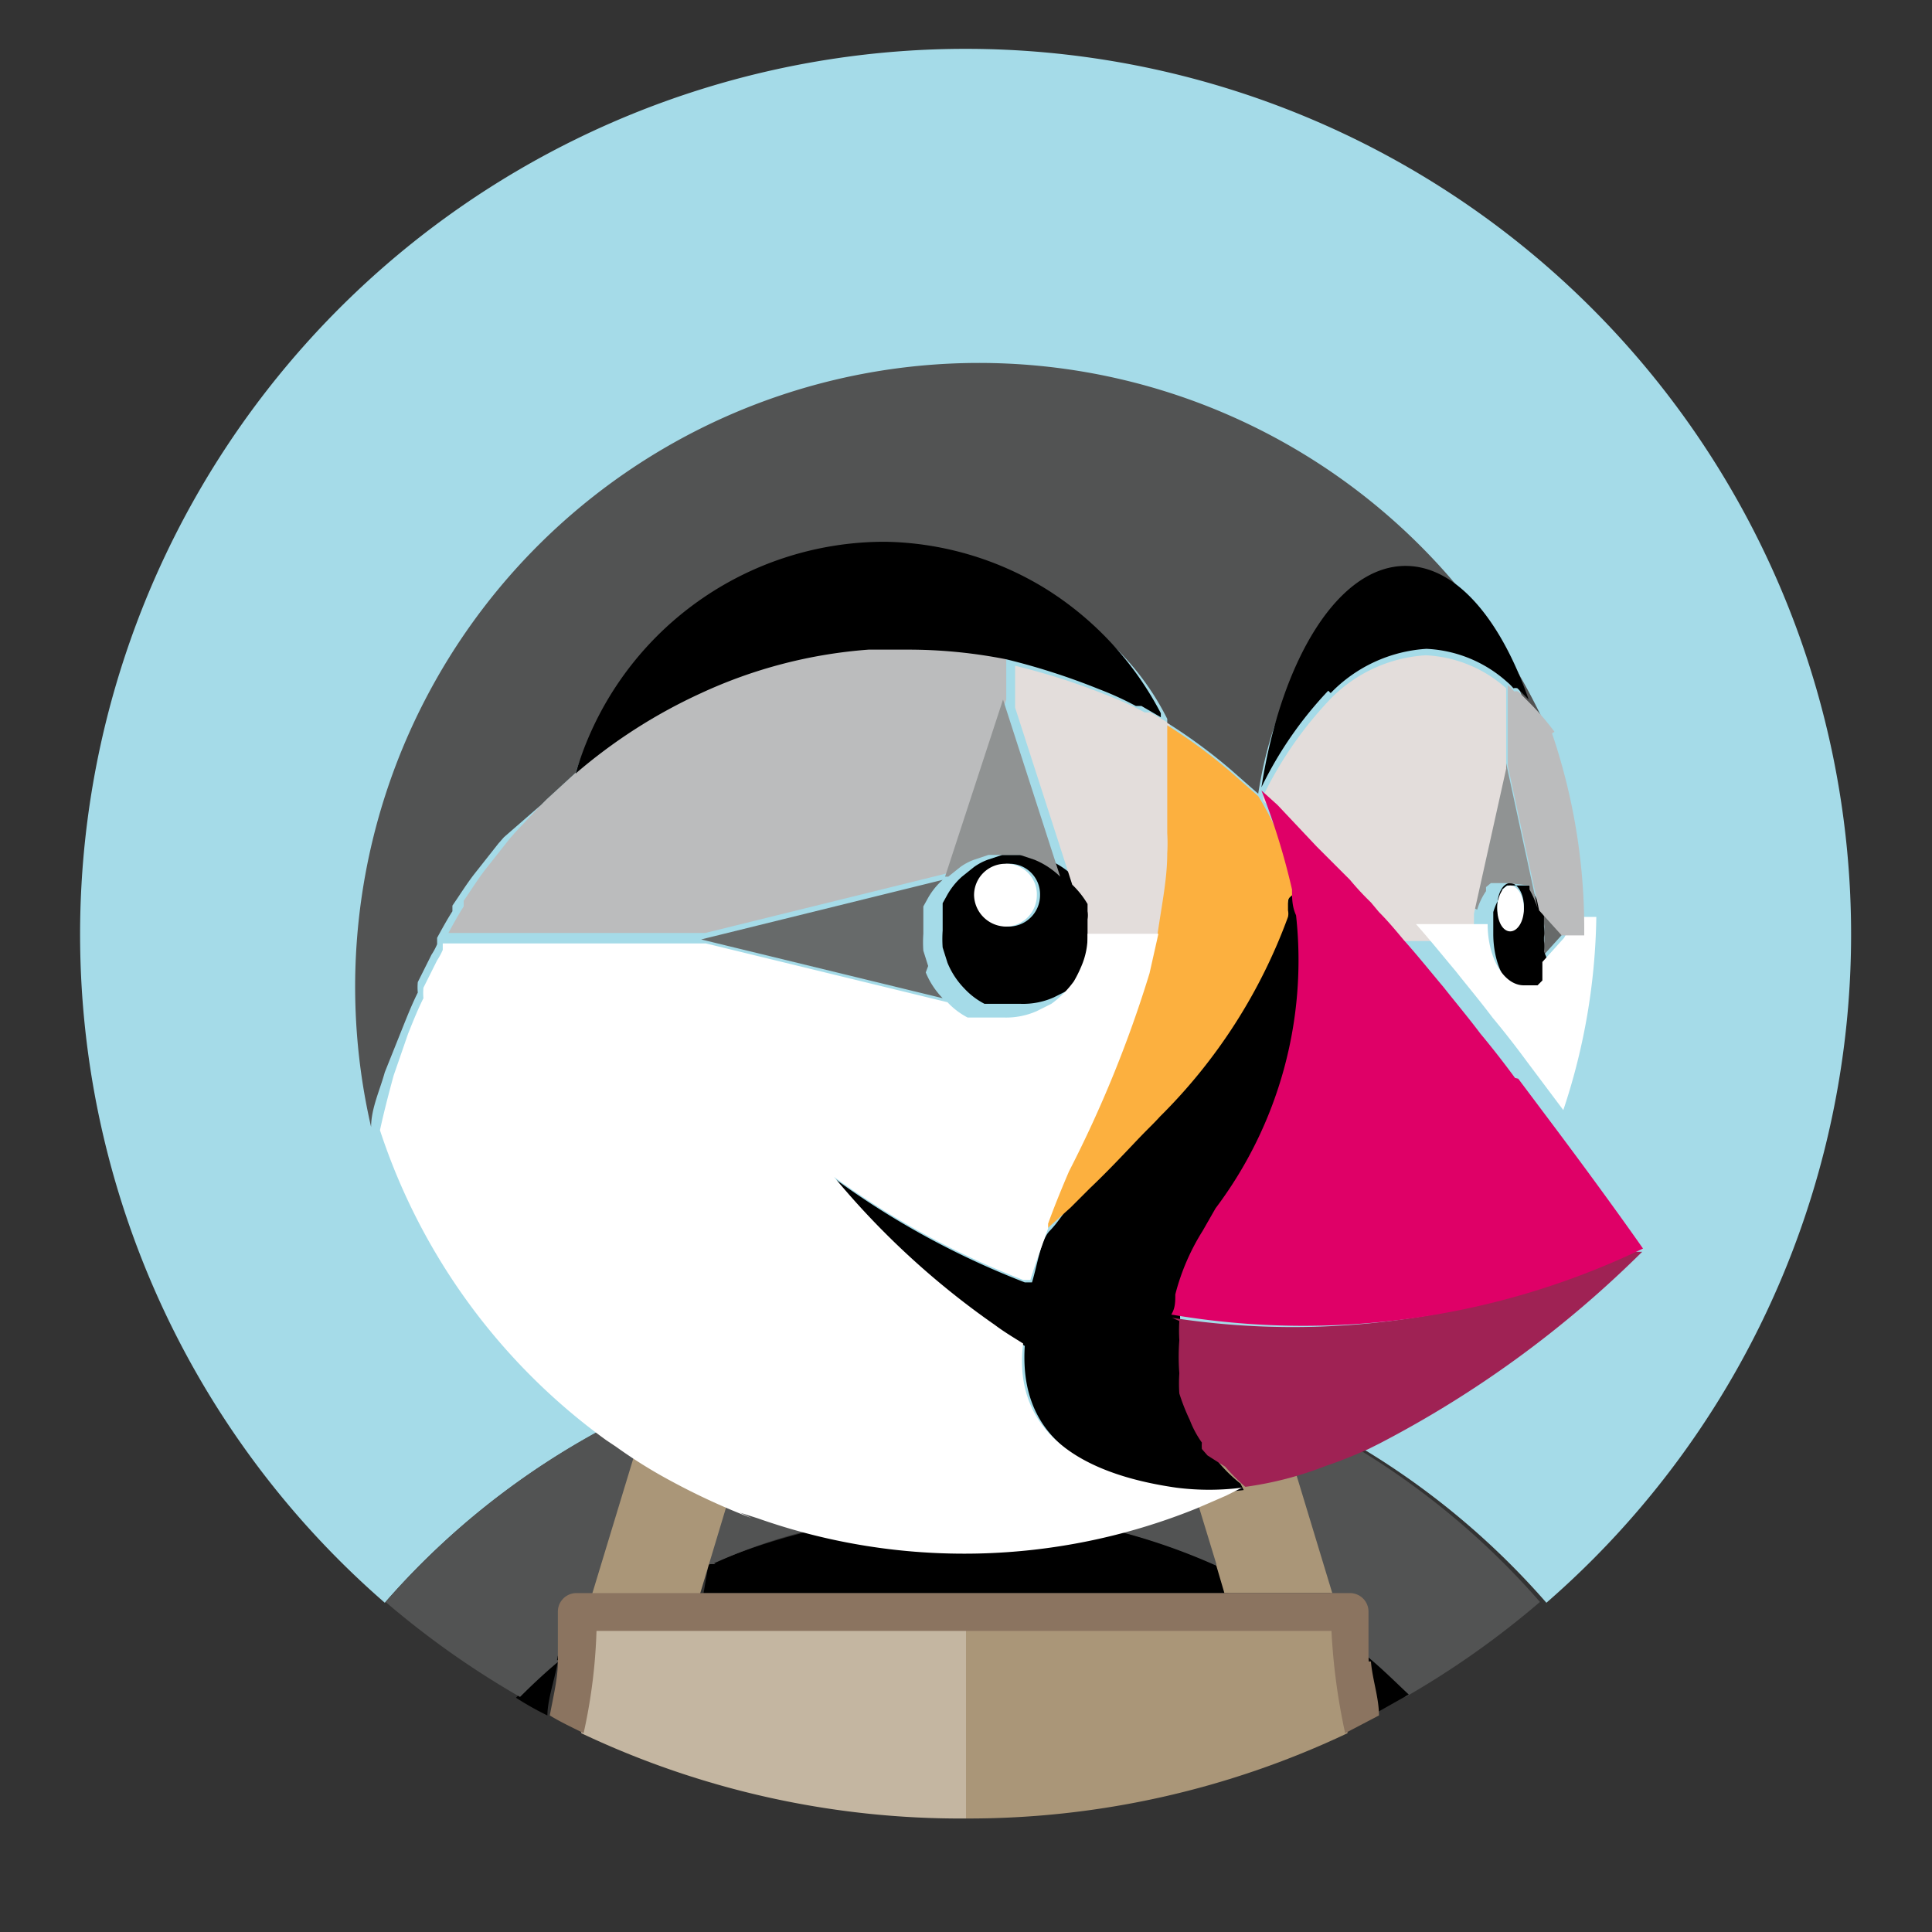 <svg id="Layer_1" data-name="Layer 1" xmlns="http://www.w3.org/2000/svg" viewBox="0 0 24 24"><rect x="0" y="0" width="24" height="24" fill="#333333" stroke="none"/><defs><style>.cls-1{fill:#a5dbe8;}.cls-2{fill:#525353;}.cls-3{fill:#aa9678;}.cls-4{fill:#c4b6a1;}.cls-5{fill:#786453;}.cls-6{fill:#fff;}.cls-7{fill:#bbbcbd;}.cls-8{fill:#676a6a;}.cls-9{fill:#909393;}.cls-10{fill:#e3dddb;}.cls-11{fill:#fcb03f;}.cls-12{fill:#9f2254;}.cls-13{fill:#df0067;}.cls-14{fill:#8b7460;}</style></defs><path class="cls-1" d="M8.07,17.45l.54-.22A6.26,6.26,0,0,1,9.22,17c.26-.08.52-.15.79-.21a9.36,9.36,0,0,1,1.08-.16c-.21.64-.43,1.28-.68,1.91a2.3,2.3,0,0,1,0,.37A7.68,7.68,0,0,1,12,18.78a7.78,7.78,0,0,1,1.53.15c0-.12,0-.25,0-.37-.24-.63-.47-1.27-.67-1.91a9.69,9.69,0,0,1,1.08.16c.27.06.53.13.79.21a6.26,6.26,0,0,1,.61.21l.54.22a9.6,9.6,0,0,1,3.33,2.46,11,11,0,1,0-14.43,0,9.6,9.6,0,0,1,3.33-2.46"/><path class="cls-2" d="M15.84,17.45l.69,2.36h.19c.13,0,.21,0,.21.16s0,.44,0,.65c.17.14.37.31.53.46a10.93,10.93,0,0,0,1.67-1.18,9.6,9.6,0,0,0-3.33-2.46"/><path class="cls-2" d="M14.5,17.43l.8-.2a6.26,6.26,0,0,0-.61-.21c-.26-.08-.52-.15-.79-.21a9.69,9.69,0,0,0-1.08-.16c.2.64.43,1.28.67,1.91,0,.12,0,.25,0,.37a7.78,7.78,0,0,1,1.65.54l-.63-2"/><path d="M6.41,21.09a3.61,3.61,0,0,0,.39.22c0-.22.12-.53.14-.75-.17.14-.38.38-.53.53"/><path d="M15.11,19.45a7.56,7.56,0,0,0-1.63-.52A7.78,7.78,0,0,0,12,18.78a7.68,7.68,0,0,0-1.52.15,8,8,0,0,0-1.68.51l-.06.35h6.52l-.1-.34"/><path class="cls-2" d="M6.92,20.62A5.88,5.88,0,0,0,7,20a.2.2,0,0,1,.22-.2h.2l.7-2.36a9.6,9.6,0,0,0-3.33,2.46,10.93,10.93,0,0,0,1.67,1.18c.15-.15.32-.31.49-.45"/><path d="M17.05,21a1.42,1.42,0,0,0,.06.27l.39-.22c-.16-.15-.32-.31-.5-.46l.05.41"/><path class="cls-3" d="M15.11,19.45l.1.34h1.34l-.71-2.34-.54-.22-.8.2.61,2"/><path class="cls-4" d="M7.38,20.26l0,0h0v0"/><path class="cls-3" d="M16.52,20.24h0l0,0v0"/><path class="cls-3" d="M16.5,20.21H12v2.38a11,11,0,0,0,4.74-1.06,7.94,7.94,0,0,1-.12-1.29l-.07,0"/><path class="cls-4" d="M12,20.22H7.36c0,.44-.1,1-.14,1.31A11,11,0,0,0,12,22.59V20.23h0"/><path class="cls-5" d="M12,20h0v.22h0Z"/><path class="cls-2" d="M15.12,18.21,15,18.08l.11.13"/><path class="cls-3" d="M15.37,18.46h0a2.35,2.35,0,0,1-.25-.25,2.35,2.35,0,0,0,.25.25"/><path class="cls-6" d="M19.19,11.65h0"/><path class="cls-7" d="M19.19,11.65h0"/><path class="cls-8" d="M19.18,11.47h0a.53.53,0,0,1,0,.13v0h0v0a.53.53,0,0,1,0,.13h0l0,.13h0l.28-.31-.29-.3h0l0,.13"/><path d="M19.18,11.82v0a.53.53,0,0,0,0-.13v-.05a.53.53,0,0,0,0-.13v0l0-.13v0a1.22,1.22,0,0,0-.1-.23l0,0L19,11,18.93,11l0,0,0,0h0l-.08,0-.08,0h0l-.05,0,0,0-.06.05,0,.05v0a.82.82,0,0,0-.11.23h0l0,.12s0,0,0,0,0,.1,0,.15v0h0c0,.42.2.76.45.76l.12,0h0l.05,0,0,0,.06-.06,0-.05s0,0,0,0l0-.07v0l0-.11,0-.13Zm-.42-.28c-.09,0-.16-.12-.16-.28s.07-.29.16-.29.17.13.17.29-.08.28-.17.28Z"/><path class="cls-6" d="M18.76,11c-.09,0-.16.13-.16.29s.07.28.16.28.17-.12.17-.28-.08-.29-.17-.29"/><path class="cls-9" d="M18.35,11.3h0a.82.82,0,0,1,.11-.23v0l0-.05.06-.05,0,0,.05,0h0l.08,0,.08,0h0l0,0,0,0L19,11l0,.05,0,0a1.22,1.22,0,0,1,.1.23h0l-.39-1.8-.4,1.8h0"/><path d="M13.53,11.63v-.11h0s0-.07,0-.1h0l0-.1h0a.3.3,0,0,0,0-.1h0l0-.09a1.12,1.12,0,0,0-.19-.24,1,1,0,0,0-.32-.21h0l-.18-.06h0l-.2,0-.19,0h0l-.18.06h0a.7.7,0,0,0-.17.09h0l-.15.12h0a.88.88,0,0,0-.19.24h0l-.05.09h0l0,.08v0s0,.05,0,.08v0s0,.05,0,.08v0s0,.07,0,.1a1.49,1.49,0,0,0,0,.21h0l.06.19h0a1,1,0,0,0,.21.32.92.92,0,0,0,.25.19h0l.08,0h0l.08,0h0l.08,0h0l.08,0h.13a.94.94,0,0,0,.41-.08l.18-.09a1.24,1.24,0,0,0,.28-.28,1.51,1.51,0,0,0,.09-.18.94.94,0,0,0,.08-.41h0Zm-1-.12a.4.4,0,0,1-.39-.39.39.39,0,0,1,.39-.39.38.38,0,0,1,.39.39.39.39,0,0,1-.39.39Z"/><path class="cls-6" d="M12.49,10.73a.39.39,0,0,0-.39.39.4.4,0,0,0,.39.39.39.39,0,0,0,.39-.39.38.38,0,0,0-.39-.39"/><path class="cls-7" d="M11.78,10.89h0l.72-2.2V8.18h0a6.26,6.26,0,0,0-1.23-.12h-.48a6,6,0,0,0-2.08.54,6.58,6.58,0,0,0-1.56,1h0l-.36.33L6.72,10l-.32.34-.07.08-.3.38,0,0c-.1.13-.18.26-.27.39l0,.07c-.07.11-.13.22-.19.33H8.76l3-.74"/><path class="cls-10" d="M14.53,10.64a2.11,2.11,0,0,0,0-.25c0-.12,0-.23,0-.35V9.69c0-.23,0-.46,0-.7h0l-.24-.14h0l-.07,0h0l0,0h0l0,0a3.82,3.82,0,0,0-.46-.21,8.34,8.34,0,0,0-1.15-.37v.52l.71,2.2h0a1.12,1.12,0,0,1,.19.24h0l0,.09h0a.3.3,0,0,1,0,.1h0l0,.1h0s0,.07,0,.1h0v.11h.88c.05-.31.1-.64.12-1v0"/><path class="cls-11" d="M15.67,9.87h0"/><path class="cls-9" d="M11.78,10.89h0l.15-.12h0a.7.7,0,0,1,.17-.09h0l.18-.06h0l.19,0,.2,0h0l.18.06h0a1,1,0,0,1,.32.21h0l-.71-2.2-.72,2.2"/><path class="cls-8" d="M11.53,12l-.06-.19h0a1.49,1.49,0,0,1,0-.21s0-.07,0-.1v0s0,0,0-.08v0s0-.06,0-.08v0l0-.08h0l.05-.09h0a.88.88,0,0,1,.19-.24l-3,.74h0l3,.73a1,1,0,0,1-.21-.32h0"/><path class="cls-10" d="M18.31,11.47s0,0,0,0l0-.12v0l.4-1.8v-1a1.61,1.61,0,0,0-1-.41,1.81,1.81,0,0,0-1.19.55,4.76,4.76,0,0,0-.83,1.2l0,.06.2.17.43.41.2.2.21.21a3.45,3.45,0,0,0,.26.28l.1.12c.11.11.21.23.31.35h0l0,0h.89v0s0-.1,0-.15"/><path class="cls-10" d="M15.67,9.87h0"/><path class="cls-2" d="M5,12.77v0c.06-.15.12-.3.19-.44a.69.69,0,0,1,0-.13l.17-.34a.83.83,0,0,0,.07-.13l0-.08c.06-.11.12-.22.19-.33l0-.07c.09-.13.17-.26.27-.39l0,0,.3-.38.07-.08L6.72,10l.07-.07.36-.33h0a3.94,3.94,0,0,1,3.9-2.69,4,4,0,0,1,2.06.59A3.29,3.29,0,0,1,14.5,8.93h0l0,.05h0a6.6,6.6,0,0,1,.8.59l.25.22.08.07h0l0,0c.25-1.6,1.06-2.47,1.89-2.47.63,0,1.08.37,1.43,1.38h0a3.3,3.3,0,0,1,.28.35h0v0h0V9.08A7.75,7.75,0,0,0,4.61,14h0c0-.23.11-.46.17-.68L5,12.77"/><path class="cls-6" d="M19.43,11.65l-.27.3h0l0,.11v0l0,.07s0,0,0,0l0,.05-.06.06,0,0-.05,0h0l-.12,0c-.25,0-.45-.34-.45-.76h-.89c.17.19.33.39.49.58h0c.15.19.31.38.46.58l0,0c.15.18.29.36.43.55l0,0,.45.6h0a7.9,7.9,0,0,0,.41-2.4h-.26l0,0"/><path d="M10.79,8.07h.48a6.26,6.26,0,0,1,1.23.12h0a8.34,8.34,0,0,1,1.15.37,3.82,3.82,0,0,1,.46.21l0,0h0l0,0h0l.07,0h0l.24.14h0l0-.05h0A4,4,0,0,0,13,7.32,3.92,3.92,0,0,0,11,6.73,4,4,0,0,0,7.15,9.61a6.58,6.58,0,0,1,1.56-1,6,6,0,0,1,2.08-.54"/><path class="cls-7" d="M19.31,9.09h0A3.3,3.3,0,0,0,19,8.73h0l-.14-.14a.1.1,0,0,0-.05,0,.6.6,0,0,0-.08-.08v1l.39,1.8h0v0l.28.31h.28s0-.05,0-.08h0a7.55,7.55,0,0,0-.4-2.43h0v0"/><path d="M16.53,8.61a1.81,1.81,0,0,1,1.19-.55,1.61,1.61,0,0,1,1,.41h0a.6.6,0,0,1,.08.08.1.1,0,0,1,.05,0l.14.14h0c-.35-1-.9-1.66-1.53-1.66-.83,0-1.54,1.15-1.79,2.75h0a4.76,4.76,0,0,1,.83-1.2"/><path d="M15.41,18.43a1.82,1.82,0,0,1-.26-.25l-.1-.12L15,17.94a.22.22,0,0,1-.05-.08,2,2,0,0,1-.15-.29,2,2,0,0,1-.08-.31.94.94,0,0,1-.06-.24,2.73,2.73,0,0,1,0-.41,2,2,0,0,1,0-.24,2.17,2.17,0,0,1,0-.25,3.55,3.55,0,0,1,.34-.8l.05-.09a1.13,1.13,0,0,1,.12-.18,5.13,5.13,0,0,0,.94-3.64c0-.11-.05-.34-.07-.45,0,.08-.06.32-.06.32a.19.19,0,0,1,0,.09,6.56,6.56,0,0,1-1.56,2.44c-.09.11-.2.22-.3.33l-.56.57-.24.23c-.08.08-.17.24-.28.35s-.15.41-.22.64l-.09,0a10.31,10.31,0,0,1-2.35-1.28,10.07,10.07,0,0,0,2,1.84c.12.09.24.16.35.23-.05.8.3,1.56,1.9,1.79a3.21,3.21,0,0,0,.82,0h0s0,0,0,0"/><path class="cls-12" d="M14.56,16.37a9.81,9.81,0,0,0,5.68-.82c.05,0,.11,0,.16,0a13.39,13.39,0,0,1-3.26,2.38L17,18c-.18.08-.35.15-.53.21a4.33,4.33,0,0,1-1,.26h0v0h0a2.35,2.35,0,0,1-.25-.25L15,18.08,14.93,18a.56.56,0,0,1,0-.08,1.25,1.25,0,0,1-.15-.28,2.52,2.52,0,0,1-.13-.33,1.84,1.84,0,0,1,0-.25,2.63,2.63,0,0,1,0-.41,1.94,1.94,0,0,1,0-.24h0"/><path class="cls-11" d="M13.54,14.76c.2-.19.38-.38.56-.57s.21-.21.31-.32A6.75,6.75,0,0,0,16,11.39a.19.19,0,0,0,0-.08v0s0-.07,0-.12.1-.09.1-.12a3.6,3.6,0,0,0-.47-1.18h0l-.08-.07-.25-.22a6.6,6.6,0,0,0-.8-.59c0,.24,0,.47,0,.7V10c0,.12,0,.23,0,.35a2.11,2.11,0,0,1,0,.25v0c0,.32-.07.65-.12,1l-.11.49a14.93,14.93,0,0,1-1,2.46c-.09.21-.18.43-.26.65l0,.06L13.3,15l.24-.24"/><path class="cls-2" d="M8.87,19.42a6.75,6.75,0,0,1,1.56-.49,2.3,2.3,0,0,0,0-.37c.25-.63.47-1.27.68-1.91a9.36,9.36,0,0,0-1.08.16c-.27.06-.53.13-.79.21a6.26,6.26,0,0,0-.61.21l.8.2-.65,2,.11,0"/><path class="cls-13" d="M18.82,13.39c-.14-.19-.28-.37-.43-.55l0,0c-.15-.2-.31-.39-.46-.58h0c-.16-.19-.32-.39-.49-.58l0,0c-.1-.12-.2-.24-.31-.35l-.1-.12a3.45,3.45,0,0,1-.26-.28l-.21-.21-.2-.2L15.87,10l-.2-.18h0a8.75,8.75,0,0,1,.38,1.23c0,.11,0,.21.05.32a5.12,5.12,0,0,1-1,3.64l-.16.28a2.77,2.77,0,0,0-.34.79c0,.09,0,.17-.05.25a9.74,9.74,0,0,0,5.86-.82S20,14.92,19.31,14l-.45-.6,0,0"/><path class="cls-3" d="M8.69,19.82l.72-2.39-.8-.2-.54.22-.72,2.37.8,0,.54,0"/><path class="cls-6" d="M9.19,18.79l.22.07a7.7,7.7,0,0,0,5.45-.12l.14-.06.23-.1.2-.1h0a3.21,3.21,0,0,1-.82,0c-1.6-.23-2-1-1.9-1.79-.11-.07-.23-.14-.35-.23a10.07,10.07,0,0,1-2-1.84,10.31,10.31,0,0,0,2.35,1.28l.09,0c.07-.23.15-.44.22-.64l0-.06c.08-.22.17-.44.26-.65a14.93,14.93,0,0,0,1-2.46l.11-.49h-.88a.94.94,0,0,1-.08.41,1.51,1.51,0,0,1-.09.18,1.24,1.24,0,0,1-.28.28l-.18.09a.94.94,0,0,1-.41.08h-.13l-.08,0h0l-.08,0h0l-.08,0h0l-.08,0h0a.92.92,0,0,1-.25-.19l-3-.73H5.5l0,.08a.83.83,0,0,1-.07.13l-.17.34a.69.69,0,0,0,0,.13c-.07.14-.13.29-.19.44v0l-.18.52c-.06.22-.12.45-.17.68a7.73,7.73,0,0,0,2.81,3.85l.12.08a6.12,6.12,0,0,0,.69.43,8.46,8.46,0,0,0,1,.46"/><path class="cls-14" d="M17,20.64c0-.21,0-.42,0-.62a.23.23,0,0,0-.23-.23H7.16a.23.23,0,0,0-.23.23c0,.2,0,.41,0,.62s-.06.45-.1.67c.13.08.28.15.42.22a6.79,6.79,0,0,0,.16-1.27v0h9.13v0a7.75,7.75,0,0,0,.17,1.27l.42-.22c0-.22-.08-.44-.1-.67"/></svg>